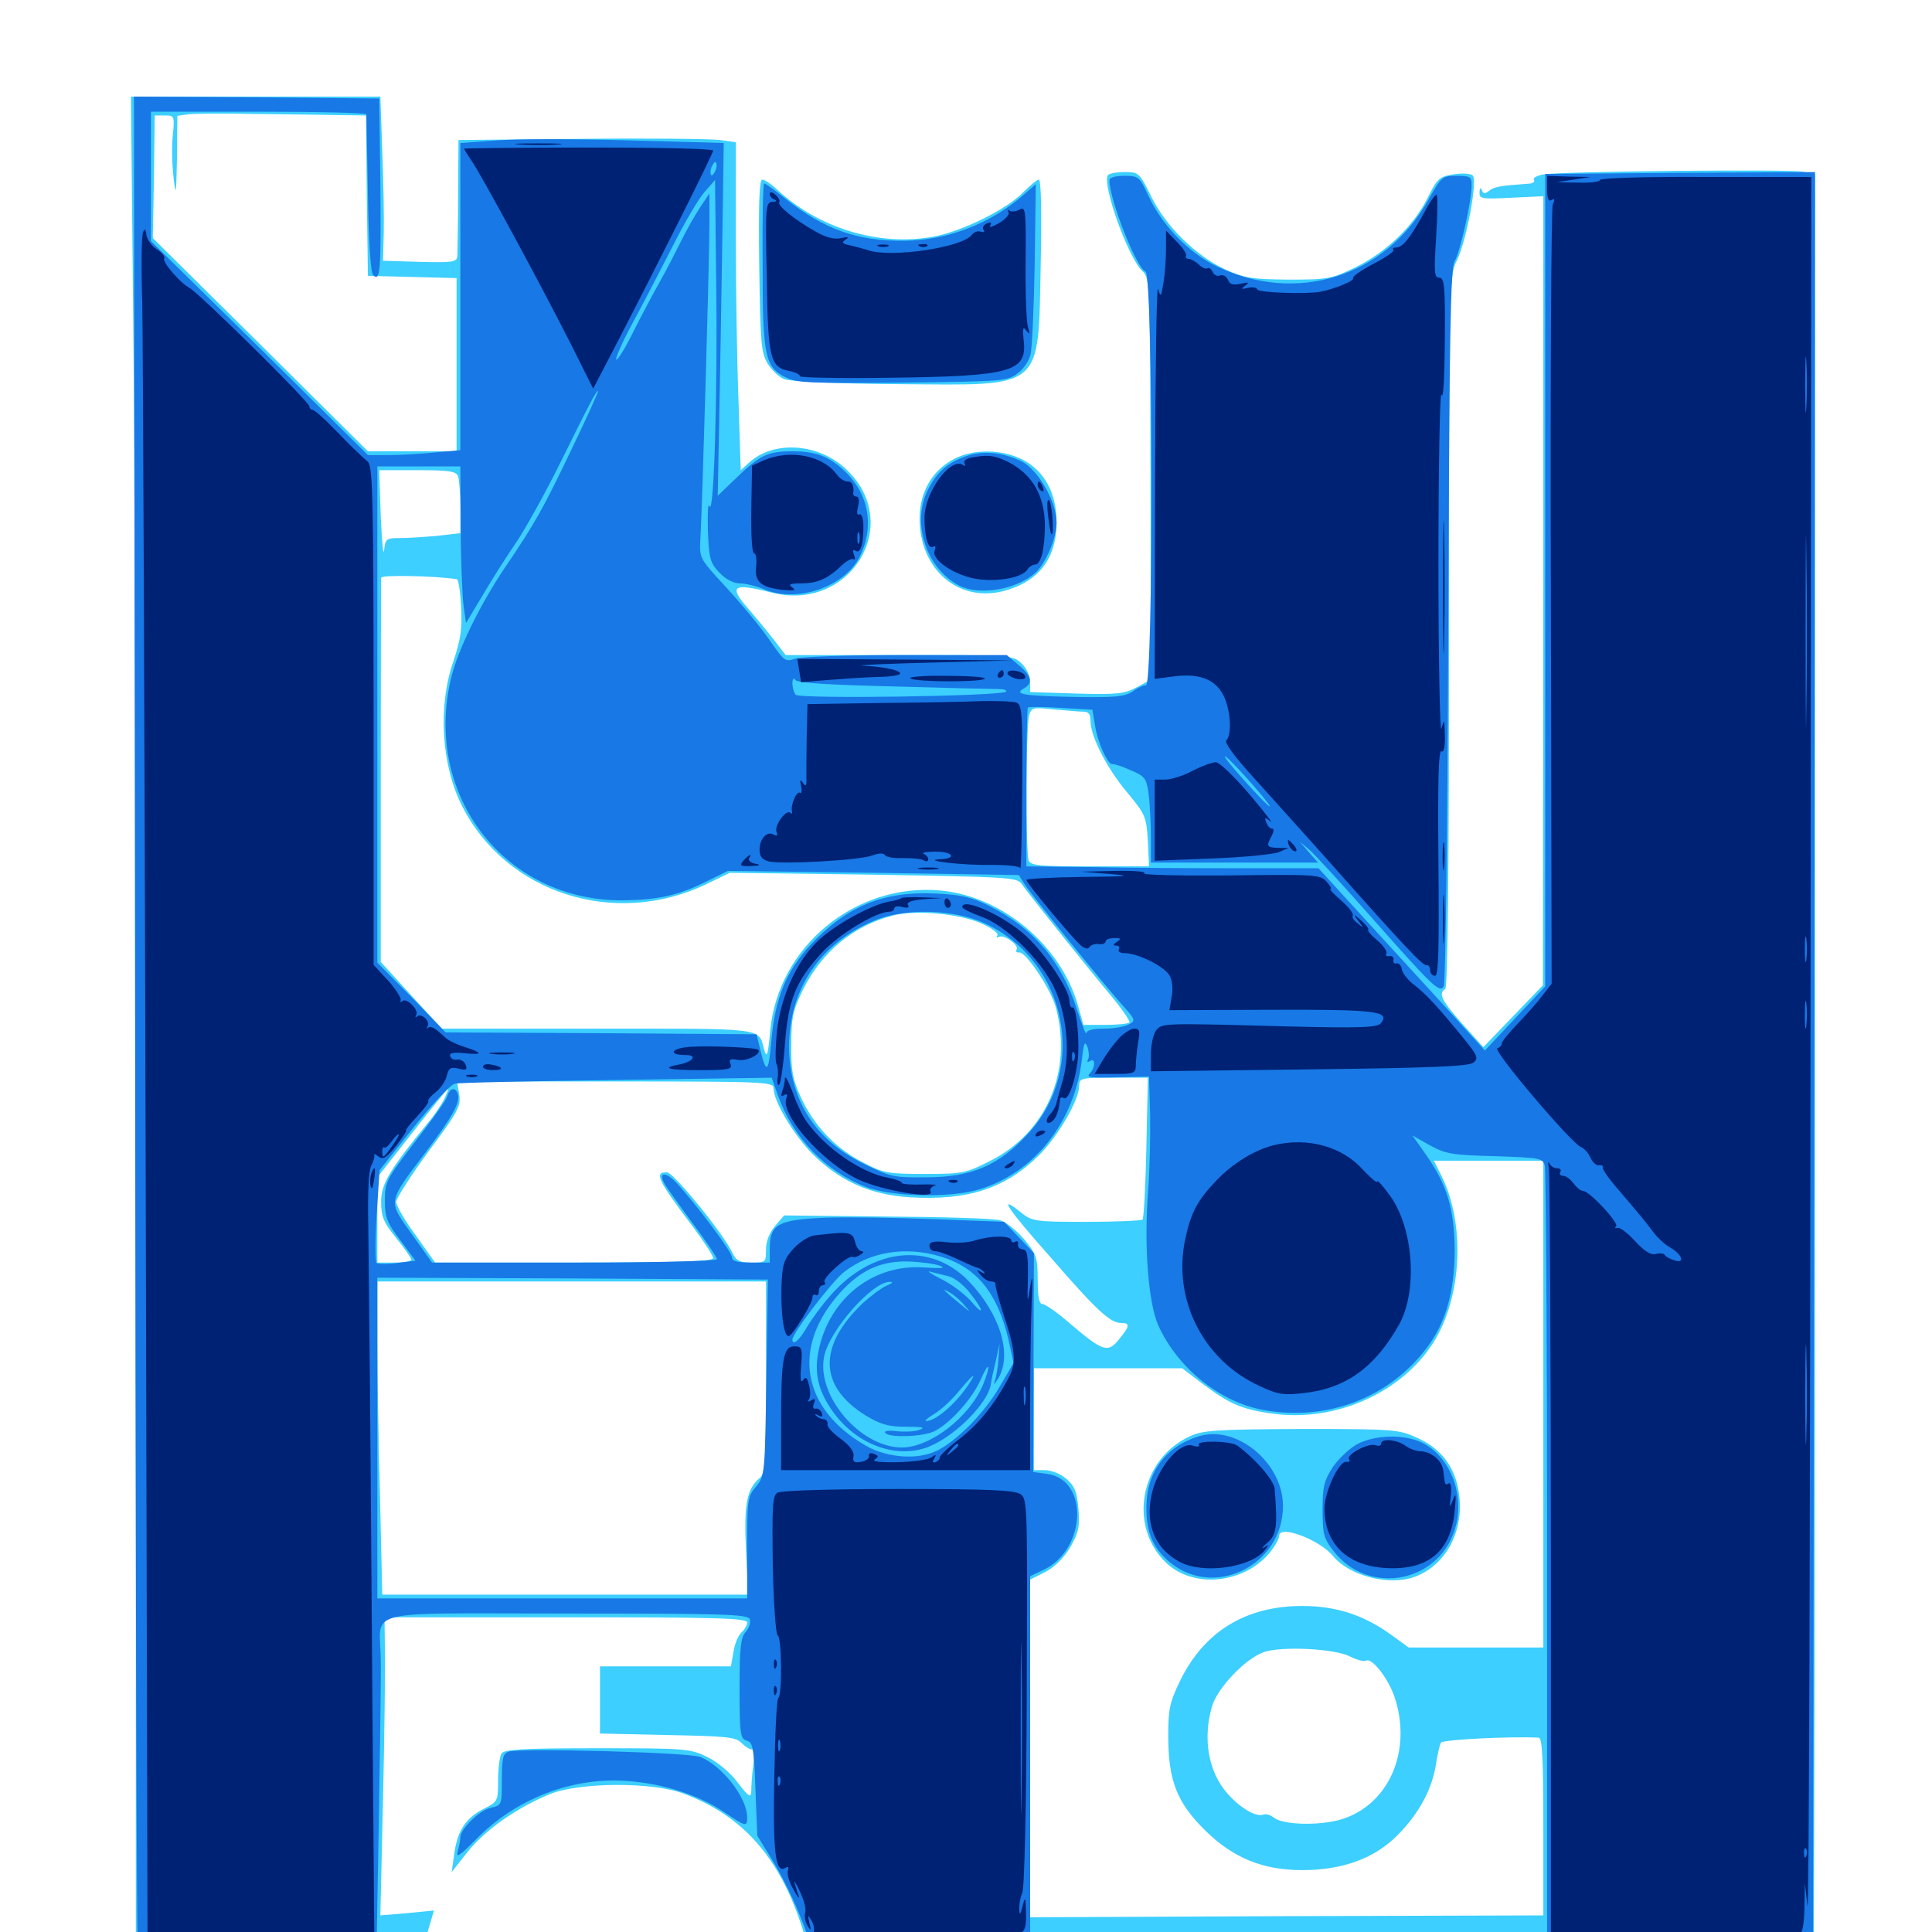 <svg xmlns="http://www.w3.org/2000/svg" viewBox="0 -1000 1000 1000">
	<path fill="#3ccfff" d="M68.945 -835.352C69.727 -772.461 70.312 -557.031 70.312 -356.836V7.031L144.922 6.641L219.531 6.055L222.07 -2.539L224.609 -11.133L210.742 -9.766L196.875 -8.594L198.242 -68.555C199.023 -101.758 199.414 -136.328 199.219 -145.898L199.023 -162.891H292.773C371.289 -162.891 386.719 -162.5 386.719 -160.156C386.719 -158.789 385.352 -156.445 383.789 -155.078C382.227 -153.711 380.273 -149.219 379.688 -145.117L378.32 -137.5H344.531H310.547V-120.117V-102.734L345.312 -101.953C375.391 -101.367 380.664 -100.977 383.594 -98.047C385.547 -96.094 387.891 -94.531 389.062 -94.531C390.234 -94.531 390.625 -91.211 389.844 -86.133C389.258 -81.641 388.867 -75.781 388.867 -73.242C388.672 -69.141 387.891 -69.531 381.836 -77.344C377.93 -82.617 371.289 -88.086 366.016 -90.625C357.227 -94.922 354.688 -95.117 309.18 -95.117C270.508 -95.117 260.938 -94.531 259.57 -92.383C258.594 -90.82 257.812 -84.57 257.812 -78.516C257.812 -67.773 257.617 -67.383 250.586 -63.867C241.211 -59.18 236.914 -52.734 235.156 -40.82L233.789 -31.055L241.992 -41.406C251.172 -52.93 267.969 -64.648 284.961 -71.484C300.391 -77.539 337.5 -77.734 353.711 -71.68C384.18 -60.352 403.125 -39.062 414.844 -3.32L418.164 7.031L487.891 7.617C569.727 8.398 937.695 7.422 938.672 6.445C939.062 6.055 939.453 -200.195 939.453 -452.148V-909.961L933.203 -911.133C925.977 -912.5 809.18 -911.328 799.219 -909.766C795.703 -909.18 793.359 -908.008 793.945 -906.836C794.727 -905.859 793.164 -904.883 790.625 -904.883C776.953 -903.906 773.047 -903.32 770.703 -901.172C768.555 -899.609 767.773 -899.609 766.992 -901.562C766.406 -903.125 765.82 -902.734 765.82 -900.391C765.625 -897.07 766.992 -896.875 782.227 -897.656L798.828 -898.438V-694.336L798.633 -490.039L783.203 -474.023L767.773 -458.008L756.836 -470.117C746.094 -482.227 744.336 -485.742 748.047 -488.086C749.414 -488.867 750 -552.734 750 -673.047C750 -854.688 750 -857.031 754.102 -865.234C759.18 -875.781 764.844 -906.641 762.305 -909.18C761.328 -910.156 756.836 -910.547 752.344 -909.766C744.922 -908.594 743.945 -907.617 738.867 -897.461C731.641 -883.008 717.773 -869.727 701.758 -861.719C689.258 -855.664 687.5 -855.273 666.992 -855.273C647.852 -855.469 644.141 -856.055 634.18 -860.547C618.75 -867.773 603.516 -882.812 595.898 -898.242C589.844 -910.547 589.453 -910.938 582.031 -910.938C577.93 -910.938 574.023 -910.156 573.438 -909.375C570.312 -904.297 584.18 -866.016 591.406 -859.57C595.117 -856.055 595.312 -853.516 595.508 -752.148L595.703 -648.242L588.477 -644.336C582.031 -640.82 578.125 -640.43 557.227 -641.016L533.203 -641.797V-647.07C533.203 -650.195 531.25 -654.297 528.711 -656.641C524.219 -660.938 523.047 -660.938 465.43 -660.938H406.641L400.195 -669.336C396.68 -673.828 390.82 -680.859 387.305 -684.961C376.953 -696.68 379.297 -698.438 399.023 -693.359C439.844 -682.617 468.164 -728.516 438.086 -757.031C423.828 -770.703 400.195 -772.266 387.5 -760.352L383.398 -756.641L382.227 -793.164C381.445 -813.477 380.859 -851.562 380.859 -878.125V-926.367L372.656 -927.539C367.969 -928.125 335.742 -928.516 300.781 -928.125L237.305 -927.539L237.109 -899.219C237.109 -883.594 236.719 -869.336 236.719 -867.383C236.328 -864.258 234.375 -864.062 217.383 -864.453L198.242 -865.039L198.633 -879.688C198.828 -887.695 198.438 -906.836 197.852 -922.266L196.875 -950H132.227H67.773ZM175.195 -940.43L189.453 -940.234L189.844 -898.828L190.43 -857.227L213.477 -856.641L236.328 -856.055V-811.328V-766.406H213.477H190.43L134.766 -821.68L79.102 -876.758L79.688 -908.594L80.078 -940.234H85.352C90.234 -940.234 90.43 -940.039 89.453 -930.078C88.867 -924.414 89.062 -914.453 89.844 -908.008C91.016 -897.852 91.211 -899.219 91.602 -918.164L91.797 -940.039L97.266 -940.82C100.195 -941.211 115.82 -941.406 131.836 -941.016C148.047 -940.82 167.578 -940.625 175.195 -940.43ZM237.109 -753.516C237.695 -751.758 238.281 -744.531 238.281 -737.305V-724.023L226.367 -722.656C219.727 -722.07 210.938 -721.484 206.836 -721.484C200 -721.484 199.414 -721.094 198.828 -715.234C198.438 -711.719 197.656 -719.531 197.07 -732.812L196.289 -756.641H216.016C232.422 -756.641 236.133 -756.055 237.109 -753.516ZM236.523 -700.195C237.305 -700 238.281 -693.555 238.672 -685.938C239.258 -674.414 238.477 -669.141 234.766 -658.008C226.562 -634.766 228.32 -604.102 239.258 -582.617C262.109 -537.695 317.969 -519.727 365.234 -542.188L377.734 -548.242L451.953 -547.266C521.289 -546.094 526.367 -545.898 528.711 -542.578C532.227 -537.5 563.281 -498.633 575.586 -483.984C581.055 -477.344 585.156 -471.289 584.57 -470.703C583.789 -470.117 578.32 -469.531 572.07 -469.531H560.742L557.812 -480.078C548.828 -510.938 518.555 -536.133 486.914 -539.062C442.773 -543.164 402.539 -509.961 398.633 -466.211C397.461 -453.516 396.875 -451.953 395.508 -456.836C392.578 -468.164 396.484 -467.578 309.375 -467.578H228.711L212.891 -484.766L197.07 -502.148V-600.586C197.07 -654.688 197.266 -700 197.266 -700.977C197.266 -702.539 225.391 -701.953 236.523 -700.195ZM560.742 -631.641C563.477 -631.641 564.453 -630.273 564.453 -626.758C564.453 -618.75 573.047 -602.148 583.594 -589.648C592.969 -578.32 593.359 -577.148 594.141 -564.648L594.727 -551.562H564.258C538.086 -551.562 533.398 -551.953 532.422 -554.688C530.859 -558.789 531.055 -623.438 532.617 -629.492C533.789 -633.789 534.375 -633.984 545.508 -632.812C551.953 -632.227 558.789 -631.641 560.742 -631.641ZM507.422 -522.266C513.281 -519.727 516.992 -516.992 516.211 -515.82C515.625 -514.844 515.82 -514.453 516.992 -515.039C519.531 -516.602 527.734 -510.742 526.172 -508.398C525.586 -507.422 526.172 -506.836 527.344 -507.031C530.859 -507.812 544.336 -487.5 546.68 -477.93C555.078 -445.117 541.602 -413.867 512.695 -399.219C500 -392.773 498.438 -392.383 478.711 -392.383C459.18 -392.383 457.227 -392.773 446.094 -398.633C432.031 -406.055 421.289 -417.383 414.453 -432.227C410.352 -441.211 409.375 -445.898 409.57 -459.18C409.57 -473.242 410.352 -476.953 415.625 -487.695C425.391 -507.422 441.797 -520.898 462.305 -526.172C473.828 -529.102 496.094 -527.148 507.422 -522.266ZM593.359 -406.055C592.969 -386.328 591.992 -369.531 591.406 -368.75C590.625 -368.164 577.539 -367.578 562.305 -367.578C535.156 -367.578 534.18 -367.773 527.93 -372.852C516.406 -382.031 521.094 -374.805 543.945 -349.023C567.969 -321.289 574.805 -315.234 580.273 -315.234C585.156 -315.234 584.766 -313.477 579.102 -306.641C573.438 -299.609 570.898 -300.391 553.711 -315.039C547.461 -320.508 541.016 -325 539.648 -325C537.891 -325 537.109 -328.516 537.109 -337.5C537.109 -349.023 536.523 -350.781 530.078 -358.594C526.172 -363.086 520.703 -367.578 517.773 -368.359C515.039 -369.336 488.672 -370.117 459.375 -370.312L405.859 -370.898L401.172 -365.43C398.242 -361.914 396.484 -357.617 396.484 -353.125C396.484 -346.68 396.289 -346.484 389.062 -346.484C383.008 -346.484 381.055 -347.461 379.297 -351.172C375.195 -360.547 348.633 -393.164 345.312 -393.164C338.281 -393.555 340.43 -389.062 358.789 -364.844C364.453 -357.227 369.141 -350 369.141 -348.828C369.141 -347.07 351.172 -346.484 297.266 -346.484H225.195L215.234 -360.547C209.57 -368.164 205.078 -375.977 205.078 -377.93C205.078 -379.688 212.695 -391.602 221.875 -404.102C237.109 -424.609 238.672 -427.344 237.695 -433.594L236.523 -440.234H318.555C396.094 -440.234 400.391 -440.039 400.391 -436.719C400.391 -430.078 410.352 -413.281 420.312 -402.93C434.57 -388.672 450.586 -381.445 471.289 -380.273C500.781 -378.516 520.312 -384.766 537.695 -401.953C547.852 -412.109 558.594 -430.664 558.594 -438.086C558.594 -441.992 559.766 -442.188 576.367 -442.188H594.141ZM229.688 -430.664C227.93 -427.539 224.609 -422.461 222.07 -419.531C201.758 -394.727 197.266 -387.305 197.266 -378.125C197.266 -370.312 198.438 -367.383 205.078 -359.18C209.375 -353.906 212.891 -348.828 212.891 -348.047C212.891 -347.07 208.984 -346.484 204.102 -346.484H195.312V-368.555V-390.625L213.281 -413.477C223.047 -425.977 231.445 -436.328 231.836 -436.328C232.227 -436.328 231.25 -433.789 229.688 -430.664ZM798.828 -273.242V-147.266H764.062H729.102L720.508 -153.516C706.055 -164.062 691.602 -168.75 674.023 -168.75C644.922 -168.75 623.438 -155.664 610.938 -130.273C605.469 -118.945 604.688 -115.625 604.688 -101.562C604.688 -78.32 609.18 -66.992 623.828 -52.539C638.281 -38.281 653.711 -32.031 674.023 -32.031C694.922 -32.031 711.523 -38.086 723.438 -50.195C734.57 -61.328 741.602 -74.609 743.359 -87.5C744.141 -92.188 745.117 -96.875 745.898 -98.047C746.875 -99.609 782.812 -101.367 796.484 -100.586C798.242 -100.391 798.828 -89.844 798.828 -54.492V-8.594L666.016 -8.203L533.203 -7.617V-94.922V-182.422L541.016 -186.328C545.898 -188.867 550.586 -193.555 553.906 -199.023C558.203 -206.641 558.984 -209.57 558.203 -218.945C557.422 -227.93 556.25 -230.859 551.953 -234.57C549.023 -237.109 544.141 -239.062 540.82 -239.062H535.156V-265.43V-291.797H573.633H611.914L621.875 -284.18C636.133 -273.438 642.578 -270.508 658.398 -268.359C690.82 -263.672 725.195 -278.906 741.797 -304.883C756.836 -328.516 758.594 -366.797 745.898 -391.797L742.188 -399.219H770.508H798.828ZM396.484 -287.109C396.484 -243.359 396.094 -237.305 393.164 -234.961C386.523 -229.297 384.961 -221.289 386.133 -197.461L387.305 -174.609H292.578H197.852L196.68 -225.977C195.898 -254.102 195.312 -290.625 195.312 -307.031V-336.719H295.898H396.484ZM698.828 -142.578C702.344 -140.82 706.055 -139.844 707.031 -140.43C709.961 -142.188 718.164 -131.836 721.68 -122.07C731.25 -93.945 718.945 -65.625 693.945 -58.203C682.422 -54.883 663.867 -55.469 659.375 -59.18C657.617 -60.547 655.273 -61.328 653.906 -60.742C650 -59.375 641.797 -64.258 635.156 -71.875C625.391 -83.008 622.461 -100.195 627.344 -116.797C630.273 -126.562 644.727 -141.602 654.297 -144.922C663.672 -148.047 691.016 -146.68 698.828 -142.578ZM616.016 -256.641C590.039 -244.922 583.594 -209.766 603.906 -190.82C617.969 -177.734 643.555 -180.273 657.031 -196.094C659.766 -199.414 662.109 -203.516 662.109 -205.078C662.109 -210.938 683.008 -203.125 690.039 -194.531C698.633 -184.18 719.336 -178.906 732.617 -183.984C747.852 -189.844 757.031 -206.055 755.469 -224.219C754.297 -239.062 746.875 -249.805 733.789 -255.664C724.023 -260.156 721.875 -260.352 673.633 -260.352C629.883 -260.156 622.852 -259.766 616.016 -256.641ZM392.969 -862.695C393.555 -822.656 393.945 -817.578 397.266 -811.914C399.414 -808.398 403.32 -804.688 406.055 -803.711C408.984 -802.539 433.594 -801.367 464.844 -801.172C541.016 -800.586 537.305 -797.461 538.672 -863.672C539.258 -890.039 538.867 -907.031 537.695 -907.031C536.719 -907.031 533.008 -903.906 529.297 -900.195C520.898 -891.602 498.047 -880.273 483.203 -877.539C455.078 -872.266 423.633 -881.836 401.953 -902.148C399.023 -904.883 395.703 -907.031 394.531 -907.031C392.969 -907.031 392.578 -894.336 392.969 -862.695ZM493.555 -762.305C482.422 -756.445 475.977 -745.117 475.977 -731.641C475.977 -705.469 495.703 -688.281 518.945 -693.945C537.5 -698.633 546.875 -710.742 546.875 -729.688C546.875 -744.727 540.625 -756.25 529.297 -762.109C518.359 -767.578 503.711 -767.773 493.555 -762.305Z"/>
	<path fill="#1878e5" d="M69.922 -474.023C70.117 -212.109 70.703 3.32 71.289 4.492C71.875 6.445 86.133 7.031 133.594 7.031H194.922L196.094 -58.984C196.68 -95.117 197.266 -132.031 197.07 -140.82C196.875 -167.773 184.961 -164.844 293.164 -164.844C375.586 -164.844 386.914 -164.453 388.086 -161.914C388.672 -160.156 387.695 -157.227 385.938 -155.273C383.398 -152.539 382.812 -147.07 382.812 -125.977C382.812 -102.344 383.203 -100 386.523 -99.023C389.648 -98.242 390.234 -95.508 391.016 -74.023L391.992 -49.805L400.391 -36.133C407.422 -24.219 413.672 -10.742 418.555 3.516C419.727 6.836 424.219 7.031 476.562 7.031H533.203V-88.672V-184.18L540.234 -187.5C562.305 -198.047 563.672 -234.18 541.992 -237.109L534.766 -238.086L534.961 -294.727L535.156 -351.367L527.539 -359.375L519.727 -367.578L483.984 -368.945C464.258 -369.727 438.867 -370.117 427.539 -369.727C402.93 -368.75 398.438 -366.406 398.438 -353.906V-346.484H388.672C381.445 -346.484 378.906 -347.266 378.906 -349.219C378.906 -351.953 360.352 -376.758 350 -387.891C344.727 -393.555 340.625 -393.359 343.75 -387.695C344.727 -385.742 351.367 -376.562 358.398 -366.992C365.43 -357.617 371.094 -349.219 371.094 -348.242C371.094 -347.266 338.086 -346.484 297.461 -346.484H223.633L213.086 -361.328C200.586 -378.711 200.391 -377.344 220.703 -404.102C234.375 -422.266 238.477 -429.492 236.914 -433.984C235.547 -437.5 232.812 -436.914 231.445 -432.422C230.859 -430.469 223.242 -419.727 214.648 -408.789C200 -389.648 199.219 -388.281 199.219 -378.711C199.219 -370.117 200.195 -367.188 207.227 -358.008L215.039 -347.461L205.664 -346.289C200.586 -345.508 195.703 -345.703 194.922 -346.289C194.141 -347.07 194.141 -358.008 194.922 -370.898L196.484 -394.336L213.867 -416.211C223.633 -428.32 233.203 -438.672 235.352 -439.062C237.5 -439.648 275.391 -440.43 319.336 -441.016L399.414 -442.188L402.734 -432.812C410.547 -410.938 427.539 -393.555 448.438 -385.547C462.109 -380.469 491.797 -379.883 506.836 -384.375C535.352 -392.969 556.055 -419.141 559.961 -451.367C560.938 -460.352 561.523 -461.523 562.891 -458.008C563.672 -455.469 563.867 -452.539 563.086 -451.562C562.5 -450.195 562.891 -450 564.062 -450.781C567.188 -452.734 566.992 -447.461 564.062 -444.336C561.914 -442.383 564.844 -441.992 578.125 -442.383L594.727 -442.773L595.312 -423.242C595.508 -412.695 595.117 -395.117 594.336 -384.375C591.992 -356.25 594.336 -325.977 599.414 -314.258C609.18 -292.383 630.859 -274.609 653.32 -270.312C686.328 -264.062 718.75 -276.172 738.477 -302.344C748.438 -315.43 752.93 -331.641 752.93 -353.32C752.734 -374.219 749.023 -386.523 738.477 -401.758L731.055 -412.305L740.039 -407.227C748.242 -402.734 751.367 -402.148 773.828 -401.562C797.07 -400.781 798.438 -400.586 799.609 -396.68C800.195 -394.336 800.781 -302.539 800.781 -192.578V7.031L869.531 6.641L938.477 6.055L939.062 -452.539L939.453 -910.938L869.727 -910.547L799.805 -909.961V-699.805V-489.453L784.18 -472.852L768.555 -456.25L758.789 -466.992C753.516 -473.047 733.984 -494.141 715.625 -514.258L682.422 -550.586H640.43C617.578 -550.586 583.398 -550.781 565.039 -551.172L531.25 -551.562V-592.188C531.25 -614.648 531.641 -633.398 532.031 -633.789C532.422 -634.18 540.234 -634.18 549.023 -633.594L565.43 -632.617L566.797 -624.414C568.164 -615.625 573.438 -604.102 575.781 -604.492C576.562 -604.688 580.859 -603.32 585.156 -601.367C592.578 -598.242 593.359 -597.266 594.531 -589.258C595.117 -584.375 595.703 -574.219 595.703 -566.992V-553.516H639.062H682.227L677.539 -558.789L672.852 -564.258L677.539 -560.352C680.078 -558.203 694.336 -542.773 708.984 -526.172C741.992 -488.867 745.117 -485.938 747.266 -489.453C748.242 -490.82 749.219 -575 749.609 -676.367C750.195 -827.344 750.781 -861.523 752.93 -864.844C755.664 -869.141 761.719 -895.898 761.719 -904.102C761.719 -908.594 760.938 -908.984 753.906 -908.984C746.484 -908.984 746.094 -908.594 739.258 -896.484C716.992 -856.641 670.898 -842.188 629.492 -862.305C615.234 -869.141 601.172 -883.789 594.336 -898.828C589.844 -908.594 589.258 -908.984 581.836 -908.984C576.953 -908.984 574.219 -908.008 574.219 -906.641C574.414 -896.289 588.281 -861.133 592.969 -859.375C596.875 -857.812 597.07 -645.312 593.164 -645.312C591.797 -645.312 588.672 -643.945 586.133 -641.992C582.227 -639.453 577.148 -638.867 555.859 -639.258C529.688 -639.844 524.414 -640.625 530.078 -643.75C534.766 -646.484 533.984 -650.195 527.148 -655.859L521.094 -660.938H468.75C439.648 -660.938 414.062 -660.156 411.328 -658.984C406.836 -657.422 405.859 -658.008 400.586 -665.43C393.945 -675.391 383.984 -687.305 371.094 -701.172C362.5 -710.742 361.914 -711.914 362.5 -720.703C363.477 -736.523 367.188 -865.82 367.188 -883.398V-899.805L362.305 -892.578C359.766 -888.672 355.273 -880.859 352.539 -875.195C349.805 -869.727 344.922 -860.156 341.602 -854.297C338.281 -848.438 332.031 -836.719 327.734 -828.125C323.633 -819.727 319.531 -813.281 318.945 -813.867C318.359 -814.453 322.266 -823.242 327.734 -833.398C333.203 -843.359 342.383 -861.328 348.438 -873.047C354.297 -884.766 361.523 -897.07 364.648 -900.586L370.117 -906.836L370.703 -853.711C371.484 -796.875 369.531 -731.641 367.188 -738.086C366.406 -740.039 366.211 -734.375 366.406 -725.391C366.992 -710.742 367.578 -708.594 372.461 -703.516C375.586 -700.195 379.688 -698.047 383.008 -698.047C385.742 -698.047 391.602 -696.68 395.703 -694.922C412.695 -687.891 436.914 -696.094 444.922 -711.719C452.734 -727.344 449.805 -744.141 437.305 -756.055C429.102 -763.867 422.266 -766.406 410.156 -766.406C397.461 -766.406 393.359 -764.453 381.641 -753.125L371.484 -743.359L372.266 -782.812C372.656 -804.297 373.438 -845.508 373.828 -874.023L374.609 -925.977L325.391 -927.344C298.242 -928.125 267.578 -928.125 257.227 -927.344L238.281 -925.977V-846.484V-766.992L225.195 -765.82C217.773 -765.039 207.031 -764.453 201.172 -764.453H190.43L134.375 -819.922L78.125 -875.195V-908.789V-942.188H133.789C164.453 -942.188 189.453 -941.602 189.648 -940.82C189.648 -939.844 190.039 -921.289 190.43 -899.414C190.82 -875 191.797 -858.984 193.164 -857.617C196.875 -853.906 197.266 -860.156 196.875 -905.078L196.289 -949.023L132.812 -949.609L69.336 -950ZM370.312 -911.719C369.531 -909.961 368.555 -908.789 368.164 -909.375C367.578 -909.961 367.578 -911.914 368.359 -913.672C369.141 -915.43 370.117 -916.602 370.508 -916.016C371.094 -915.43 371.094 -913.477 370.312 -911.719ZM296.094 -767.969C281.445 -737.305 277.148 -729.492 261.523 -706.445C248.633 -687.5 236.719 -663.086 233.398 -648.633C219.141 -588.281 261.328 -533.789 322.07 -533.984C340.43 -534.18 351.172 -536.523 365.625 -543.75L376.758 -549.219L452.148 -548.242L527.344 -547.07L530.664 -541.797C535.156 -535.156 571.094 -490.82 580.664 -480.078C587.891 -472.07 587.891 -471.68 584.18 -469.727C582.031 -468.555 576.367 -467.578 571.484 -467.578C565.625 -467.578 562.5 -466.797 562.305 -465.234C562.305 -463.867 560.156 -469.141 557.617 -476.953C549.609 -502.344 535.156 -519.531 511.719 -531.25C503.125 -535.547 497.656 -536.914 484.18 -537.5C457.227 -538.867 438.086 -530.859 419.336 -510.742C406.836 -497.07 401.172 -483.203 399.219 -461.133C397.852 -444.727 396.68 -443.75 393.555 -456.445L391.602 -464.648L311.133 -465.234L230.664 -465.625L213.086 -483.789L195.312 -501.758V-630.273V-758.594H216.797H238.281L238.477 -727.93C238.477 -710.938 239.258 -692.773 239.844 -687.305L241.211 -677.539L250 -692.188C254.688 -700.195 262.5 -712.5 267.383 -719.531C272.07 -726.562 281.836 -744.141 289.062 -758.594C305.859 -792.578 308.594 -797.656 309.57 -797.656C309.961 -797.656 303.906 -784.18 296.094 -767.969ZM461.914 -644.727C488.867 -643.945 513.281 -643.359 516.406 -643.359C519.531 -643.359 521.484 -642.773 520.703 -641.992C518.359 -639.648 413.281 -638.086 411.719 -640.43C410.938 -641.602 410.156 -644.141 410.156 -646.289C410.156 -648.633 410.742 -649.414 411.719 -648.047C412.695 -646.484 429.492 -645.508 461.914 -644.727ZM656.641 -583.789C658.789 -580.664 655.078 -583.984 648.242 -591.406C641.406 -598.828 634.961 -606.25 634.18 -608.008C632.031 -612.109 650.977 -591.602 656.641 -583.789ZM509.766 -522.07C552.148 -502.539 563.477 -447.07 532.031 -413.086C516.992 -396.68 502.734 -390.625 479.297 -390.625C462.695 -390.43 460.742 -390.82 446.68 -397.852C423.242 -409.375 410.352 -428.32 408.594 -453.125C406.641 -484.961 422.656 -510.938 452.344 -523.438C468.164 -530.078 493.555 -529.492 509.766 -522.07ZM683.203 -474.023C699.023 -474.219 685.938 -474.609 654.297 -474.609C622.656 -474.609 609.57 -474.219 625.586 -474.023C641.406 -473.633 667.188 -473.633 683.203 -474.023ZM685.547 -440.234C683.984 -441.211 680.859 -442.188 678.906 -442.188C673.828 -442.188 675.391 -441.016 682.617 -439.453C686.914 -438.477 687.695 -438.672 685.547 -440.234ZM486.914 -349.609C505.664 -343.945 516.406 -330.664 522.07 -306.25L524.609 -294.531L517.188 -281.836C509.375 -268.555 495.703 -254.688 485.547 -249.414C475.586 -244.141 459.18 -245.312 448.047 -251.758C414.648 -271.094 409.57 -302.93 434.961 -331.055C445.508 -342.578 455.664 -347.266 469.727 -347.07C476.172 -346.875 483.594 -345.898 486.328 -344.922C489.844 -343.555 487.891 -343.359 478.516 -343.945C452.539 -345.898 430.078 -328.711 424.023 -302.344C421.094 -290.039 423.242 -280.273 431.25 -269.141C443.164 -252.734 462.695 -245.117 479.102 -250.586C492.969 -255.273 511.523 -273.438 512.891 -283.789C513.086 -285.547 514.258 -290.82 515.43 -295.703L517.383 -304.492L516.797 -296.68C516.602 -292.383 515.625 -287.109 514.844 -284.961C514.062 -282.812 514.844 -283.594 516.797 -286.719C524.023 -299.219 517.578 -319.922 501.367 -336.914C481.641 -357.227 451.562 -354.297 429.883 -329.492C425.391 -324.414 419.922 -316.992 417.578 -312.891C413.867 -306.445 410.156 -303.125 410.156 -306.641C410.156 -309.961 431.055 -337.305 437.109 -341.797C450.586 -352.148 468.75 -355.078 486.914 -349.609ZM490.82 -339.453C493.75 -338.867 498.828 -334.961 501.953 -330.859C509.375 -321.68 509.766 -317.969 502.539 -326.562C499.414 -330.078 492.773 -335.156 487.305 -337.891C482.031 -340.625 479.297 -342.383 481.445 -341.797C483.594 -341.211 487.695 -340.234 490.82 -339.453ZM396.68 -286.914C395.898 -236.914 395.898 -236.133 391.406 -230.664C386.914 -225.391 386.719 -223.633 386.719 -198.828V-172.656H291.016H195.312V-255.664V-338.672L296.484 -338.281L397.461 -337.695ZM458.984 -334.57C456.25 -333.398 450.781 -329.297 446.484 -325.391C423.242 -303.125 423.828 -282.422 448.047 -267.383C455.859 -262.695 459.766 -261.523 468.945 -261.523C477.344 -261.523 479.297 -261.133 475.977 -259.961C473.633 -258.984 468.359 -258.789 464.258 -259.18C460.156 -259.766 457.422 -259.375 458.203 -258.398C459.766 -255.664 478.125 -256.25 483.984 -259.375C492.188 -263.672 503.32 -276.172 507.617 -285.938C512.109 -296.289 513.086 -293.75 508.789 -283.203C501.758 -266.406 481.445 -250.781 466.797 -250.781C445.312 -250.781 422.461 -277.539 426.562 -297.852C429.297 -311.523 451.758 -336.914 460.742 -336.523C462.5 -336.523 461.914 -335.742 458.984 -334.57ZM499.023 -324.609C502.734 -320.312 502.734 -320.312 497.07 -325C487.695 -332.812 487.109 -333.398 491.211 -331.25C493.359 -330.078 496.875 -327.148 499.023 -324.609ZM502.734 -285.547C496.289 -274.805 484.766 -264.453 479.297 -264.453C478.32 -264.453 480.273 -266.211 483.594 -268.164C486.914 -270.117 492.578 -275.391 496.289 -279.883C502.93 -287.891 505.469 -290.039 502.734 -285.547ZM472.266 -231.836C475.195 -232.227 472.266 -232.617 465.82 -232.617C459.375 -232.617 457.031 -232.227 460.547 -231.836C464.062 -231.445 469.336 -231.445 472.266 -231.836ZM394.727 -863.672C394.727 -816.016 395.898 -810.156 406.25 -804.883C412.305 -801.758 418.555 -801.562 467.188 -801.953C518.359 -802.539 521.484 -802.734 526.562 -806.641C529.688 -808.789 532.617 -813.281 533.398 -816.406C534.18 -819.531 535.156 -840.625 535.547 -863.281L536.133 -904.688L529.883 -899.219C512.695 -884.18 490.43 -875.586 467.969 -875.391C443.555 -875.195 426.758 -881.25 406.641 -897.07C401.172 -901.562 396.094 -905.078 395.508 -905.078C394.922 -905.078 394.531 -886.328 394.727 -863.672ZM499.414 -763.672C490.039 -760.156 484.961 -755.664 480.273 -746.484C471.68 -729.492 479.297 -705.859 496.484 -696.875C506.836 -691.602 525.977 -694.727 535.938 -703.516C541.211 -708.398 546.875 -721.289 546.875 -729.492C546.875 -740.234 537.5 -756.641 528.906 -761.133C518.945 -766.016 508.398 -766.992 499.414 -763.672ZM620.703 -256.641C603.32 -251.367 593.359 -237.891 593.359 -219.727C593.359 -206.836 596.68 -198.828 605.469 -191.406C628.516 -172.266 664.062 -189.844 664.062 -220.508C664.062 -242.773 640.234 -262.5 620.703 -256.641ZM702.539 -252.539C698.633 -250.391 692.969 -245.117 689.844 -240.625C685.352 -233.594 684.57 -230.469 684.57 -218.555C684.57 -206.25 685.156 -203.711 690.039 -197.461C708.594 -173.047 746.68 -181.055 753.711 -210.938C757.812 -227.734 750 -246.289 736.328 -253.125C727.148 -257.812 711.914 -257.422 702.539 -252.539ZM263.281 -93.359C260.352 -92.383 259.766 -90.039 259.766 -78.906C259.766 -65.625 259.766 -65.625 253.906 -64.258C248.242 -63.086 238.281 -53.32 238.281 -49.023C238.281 -47.656 237.695 -44.531 236.914 -41.797C235.938 -38.086 237.695 -39.258 246.289 -47.852C266.992 -69.141 296.68 -80.469 325.195 -78.125C343.555 -76.758 361.914 -70.703 374.414 -62.305C386.328 -54.297 386.719 -54.297 386.719 -59.375C386.719 -69.531 373.633 -86.328 362.305 -90.625C356.25 -92.969 269.727 -95.312 263.281 -93.359Z"/>
	<path fill="#002274" d="M269.141 -925.195C263.477 -925.586 267.578 -925.781 278.32 -925.781C289.062 -925.781 293.75 -925.586 288.672 -925.195C283.594 -924.805 274.805 -924.805 269.141 -925.195ZM240.234 -923.047C240.234 -922.656 241.992 -919.922 243.945 -916.992C248.828 -910.156 280.273 -851.953 295.312 -822.266L307.031 -798.828L319.727 -823.242C339.648 -861.719 369.141 -920.508 369.141 -922.07C369.141 -923.047 340.039 -923.633 304.688 -923.633C269.141 -923.633 240.234 -923.242 240.234 -923.047ZM800.781 -901.953C800.781 -897.266 801.562 -895.508 803.125 -896.484C804.688 -897.461 804.883 -896.875 803.711 -894.141C802.93 -892.188 802.344 -800.586 802.734 -690.625L803.125 -490.82L798.242 -484.57C795.703 -481.055 789.844 -474.609 785.352 -469.922C781.055 -465.43 777.344 -460.938 777.344 -459.961C777.344 -458.984 776.367 -457.812 775 -457.422C772.461 -456.445 813.477 -408.008 818.359 -406.25C819.922 -405.664 822.266 -403.125 823.242 -400.781C824.414 -398.242 826.367 -396.484 827.734 -396.875C829.102 -397.07 829.883 -396.484 829.688 -395.508C829.297 -394.531 833.984 -388.281 840.039 -381.445C845.898 -374.609 852.93 -366.211 855.273 -362.891C857.812 -359.375 861.914 -355.664 864.453 -354.297C870.703 -350.781 872.461 -345.703 866.602 -347.656C864.258 -348.438 862.109 -349.609 861.719 -350.391C861.328 -351.172 859.375 -351.562 857.227 -350.977C854.688 -350.195 851.367 -352.148 846.484 -357.422C842.578 -361.719 838.477 -364.844 837.305 -364.453C835.938 -364.062 835.547 -364.453 836.523 -365.234C838.086 -366.992 822.656 -383.594 819.336 -383.594C818.164 -383.594 816.016 -385.352 814.453 -387.5C812.891 -389.648 810.547 -391.406 808.984 -391.406C807.617 -391.406 807.031 -392.383 807.617 -393.359C808.203 -394.531 807.617 -395.312 805.859 -395.312C804.297 -395.312 802.539 -396.484 801.953 -397.852C801.172 -399.023 801.172 -398.047 801.758 -395.312C802.148 -392.578 802.734 -301.367 802.734 -192.773V5.078H810.547C814.844 5.078 818.359 4.102 818.359 3.125C818.359 1.953 819.336 1.172 820.508 1.172C821.484 1.172 821.875 2.148 821.094 3.32C820.117 4.883 820.898 4.883 823.828 3.32C829.102 0.586 930.078 0.391 925.781 3.125C923.438 4.688 923.828 5.078 927.344 5.078C929.883 5.078 931.25 4.297 930.664 3.125C930.078 2.148 930.469 1.172 931.445 1.172C932.812 1.172 933.789 -4.297 933.984 -12.109L934.18 -25.195L935.547 -13.477C936.328 -7.031 936.914 -205.664 937.109 -455.078L937.5 -908.398H882.812C850.977 -908.594 828.125 -907.812 828.125 -906.836C828.125 -905.859 823.047 -905.273 816.992 -905.469L805.664 -905.664L814.453 -907.031L823.242 -908.398L812.109 -908.594L800.781 -908.984ZM934.961 -789.453C934.57 -782.617 934.375 -787.695 934.375 -800.586C934.375 -813.477 934.57 -818.945 934.961 -812.891C935.352 -806.641 935.352 -796.094 934.961 -789.453ZM934.961 -633.008C934.766 -611.328 934.57 -629.688 934.57 -673.633C934.57 -717.773 934.766 -735.352 934.961 -713.086C935.352 -690.625 935.352 -654.688 934.961 -633.008ZM934.961 -503.32C934.57 -500.195 934.18 -502.734 934.18 -508.594C934.18 -514.453 934.57 -516.992 934.961 -514.062C935.352 -510.938 935.352 -506.25 934.961 -503.32ZM934.961 -469.141C934.57 -465.625 934.18 -467.969 934.18 -474.414C934.18 -480.859 934.57 -483.789 934.961 -480.859C935.352 -477.93 935.352 -472.656 934.961 -469.141ZM934.961 -257.227C934.766 -245.508 934.375 -255.078 934.375 -278.125C934.375 -301.172 934.766 -310.742 934.961 -299.219C935.352 -287.5 935.352 -268.75 934.961 -257.227ZM934.961 -39.453C934.375 -37.891 933.789 -38.477 933.789 -40.625C933.594 -42.773 934.18 -43.945 934.766 -43.164C935.352 -42.578 935.547 -40.82 934.961 -39.453ZM398.438 -899.609C398.438 -898.438 399.609 -897.07 400.977 -896.68C402.344 -896.094 401.758 -895.508 399.805 -895.508C396.289 -895.312 396.094 -893.164 396.875 -856.836C397.461 -814.453 398.633 -809.961 408.398 -808.008C411.523 -807.422 414.062 -806.25 414.062 -805.273C414.062 -804.492 435.352 -804.102 461.523 -804.492C523.438 -805.273 531.641 -807.617 529.883 -823.633C529.102 -830.078 529.492 -831.25 531.25 -828.906C533.008 -826.562 533.203 -826.953 532.031 -830.859C531.25 -833.594 530.664 -848.633 530.859 -864.648C531.055 -891.797 530.859 -893.359 527.539 -891.406C525.586 -890.43 523.242 -890.234 522.461 -891.016C521.484 -891.797 521.484 -891.406 522.07 -890.234C522.656 -889.062 520.508 -886.523 517.188 -884.57C513.867 -882.617 511.719 -882.031 512.5 -883.203C513.477 -884.766 512.891 -885.156 510.938 -884.375C509.18 -883.789 508.398 -882.227 508.984 -881.25C509.766 -880.078 509.18 -879.492 507.617 -880.078C506.055 -880.664 504.102 -879.883 502.93 -878.32C497.852 -871.875 461.133 -866.406 449.219 -870.508C447.656 -871.094 443.75 -872.07 440.625 -872.852C435.938 -873.828 435.352 -874.414 437.695 -875.977C439.648 -877.344 439.062 -877.539 435.352 -876.758C432.031 -875.977 427.734 -876.953 422.266 -880.078C411.133 -886.328 402.344 -893.555 403.32 -895.312C403.906 -896.094 402.93 -897.852 401.367 -899.219C399.609 -900.781 398.438 -900.781 398.438 -899.609ZM738.281 -891.992C730.078 -876.953 726.172 -871.875 722.461 -871.875C721.094 -871.875 720.508 -871.289 721.289 -870.703C721.875 -869.922 717.383 -866.797 710.938 -863.477C704.688 -860.156 699.805 -856.836 700.391 -856.055C701.172 -854.688 691.211 -850.586 683.594 -849.023C676.758 -847.656 651.367 -848.438 650.781 -850.195C650.391 -851.172 648.242 -851.562 645.898 -850.977C642.383 -850.195 642.188 -850.391 644.531 -852.148C646.875 -853.906 646.289 -854.102 642.188 -853.125C638.086 -852.344 636.523 -852.734 635.547 -855.273C634.766 -857.031 633.008 -858.008 631.445 -857.422C630.078 -856.836 628.32 -857.617 627.734 -859.18C626.953 -860.742 625.781 -861.719 625 -861.133C624.023 -860.547 622.07 -861.523 620.508 -863.086C618.75 -864.648 616.406 -866.016 615.234 -866.016C614.062 -866.016 613.477 -866.602 613.867 -867.578C614.453 -868.359 612.305 -871.68 609.18 -874.805L603.516 -880.664V-870.898C603.516 -865.625 602.93 -857.617 602.148 -853.32C600.977 -846.289 600.781 -845.898 599.414 -850.391C598.633 -853.125 598.047 -808.789 597.852 -751.953L597.656 -648.633L608.398 -650C621.875 -651.562 630.078 -647.852 633.984 -638.477C637.109 -630.859 637.5 -619.531 634.766 -616.797C633.594 -615.625 639.062 -608.203 650 -596.289C659.375 -585.938 675.781 -567.578 686.523 -555.664C727.93 -508.984 736.719 -499.805 738.477 -500.391C739.453 -500.586 740.234 -499.414 740.234 -497.852C740.234 -496.289 741.406 -494.922 742.773 -494.922C744.531 -494.922 744.922 -507.617 744.531 -553.711C744.141 -594.141 744.531 -612.109 746.094 -611.133C747.266 -610.352 748.047 -613.281 747.852 -619.336C747.656 -627.734 747.461 -628.125 746.094 -622.852C745.312 -619.727 744.531 -658.398 744.531 -708.789C744.531 -759.375 745.312 -798.438 746.094 -795.703C747.07 -792.773 747.656 -804.102 747.852 -823.633C748.047 -851.953 747.656 -856.25 744.922 -856.25C742.383 -856.25 742.188 -858.984 743.359 -877.734C744.141 -889.648 744.141 -899.219 743.555 -899.219C742.773 -899.219 740.43 -895.898 738.281 -891.992ZM74.023 -879.688C73.242 -877.93 73.047 -861.719 73.633 -843.555C74.023 -825.195 74.805 -626.758 75.391 -402.344L76.367 5.469L87.5 3.906C100.781 1.758 152.148 1.953 176.367 4.102L193.75 5.664L192.383 -166.016C191.797 -260.547 190.82 -350 190.625 -365.039C190.234 -382.227 190.82 -393.75 191.992 -396.289C193.164 -398.438 193.945 -400.977 193.75 -401.953C193.359 -402.93 194.336 -402.734 195.898 -401.367C198.242 -399.609 200 -400.586 205.078 -407.031C208.398 -411.328 210.742 -414.844 210.156 -414.844C209.57 -414.844 212.109 -418.164 215.82 -422.07C219.531 -425.977 222.266 -429.688 221.68 -430.078C221.289 -430.664 222.852 -432.617 225.391 -434.57C227.93 -436.523 230.664 -440.43 231.25 -443.164C232.227 -447.266 233.398 -447.852 237.305 -446.875C241.406 -445.898 241.992 -446.289 241.016 -448.828C240.43 -450.586 238.477 -451.758 236.719 -451.562C235.156 -451.172 233.398 -451.953 233.008 -453.32C232.422 -454.883 234.57 -455.469 240.039 -454.883C250 -453.906 250.195 -454.883 240.82 -458.008C236.719 -459.18 232.422 -461.328 231.055 -462.5C224.609 -468.359 223.047 -469.141 221.484 -467.969C220.703 -467.188 220.703 -467.578 221.289 -468.75C222.852 -471.484 217.969 -475.977 215.82 -473.828C214.844 -473.047 214.844 -473.438 215.43 -474.609C216.992 -477.344 210.352 -483.789 208.203 -481.836C207.422 -480.859 207.031 -481.25 207.422 -482.422C207.617 -483.594 204.688 -488.281 200.781 -492.578L193.359 -500.586V-629.492C193.359 -740.234 192.969 -758.594 190.43 -760.938C188.867 -762.305 186.523 -764.453 185.156 -765.82C183.789 -766.992 178.32 -772.461 173.047 -777.93C167.773 -783.398 162.695 -787.891 161.719 -787.891C160.938 -787.891 160.156 -788.672 160.156 -789.648C160.156 -791.992 102.734 -848.633 98.047 -850.977C93.164 -853.711 83.984 -864.258 84.961 -866.211C85.547 -866.992 83.984 -869.141 81.25 -870.898C78.516 -872.656 76.172 -875.977 75.781 -878.32C75.391 -881.641 74.805 -881.836 74.023 -879.688ZM203.125 -407.031C198.438 -400.391 197.852 -400 197.852 -404.102C197.852 -405.664 198.438 -406.641 198.828 -406.055C199.414 -405.469 200.977 -406.836 202.539 -408.984C204.102 -411.133 205.664 -412.891 206.25 -412.891C206.836 -412.891 205.469 -410.352 203.125 -407.031ZM454.688 -872.461C453.32 -873.047 454.297 -873.438 457.031 -873.438C459.766 -873.438 460.742 -873.047 459.57 -872.461C458.203 -872.07 455.859 -872.07 454.688 -872.461ZM476.172 -872.461C474.609 -873.047 475.195 -873.633 477.344 -873.633C479.492 -873.828 480.664 -873.242 479.883 -872.656C479.297 -872.07 477.539 -871.875 476.172 -872.461ZM395.312 -761.719L389.258 -758.984L388.867 -736.328C388.672 -723.438 389.258 -713.672 390.234 -713.672C391.211 -713.672 391.797 -710.742 391.406 -707.031C390.43 -699.023 393.555 -696.094 404.688 -694.727C410.938 -694.141 412.305 -694.336 410.156 -695.898C407.812 -697.461 408.789 -698.047 414.648 -698.047C422.852 -698.047 428.125 -700.195 435.352 -707.031C437.891 -709.57 440.82 -711.133 441.797 -710.547C442.578 -709.961 442.773 -711.133 441.992 -712.891C441.211 -715.234 441.406 -715.82 442.969 -714.844C445.508 -713.281 447.07 -719.141 446.875 -728.711C446.68 -732.227 445.703 -734.375 444.727 -733.789C443.555 -733.008 443.359 -734.57 444.141 -737.891C444.922 -740.82 444.531 -742.969 443.359 -742.969C442.383 -742.969 441.602 -743.555 441.602 -744.531C442.188 -748.438 441.211 -750.781 438.672 -750.781C437.109 -750.781 434.57 -752.344 433.203 -754.297C425.977 -764.258 408.984 -767.578 395.312 -761.719ZM444.727 -719.141C444.141 -717.773 443.75 -718.75 443.75 -721.484C443.75 -724.219 444.141 -725.195 444.727 -724.023C445.117 -722.656 445.117 -720.312 444.727 -719.141ZM405.664 -696.875C406.445 -697.461 405.273 -698.047 403.125 -697.852C400.977 -697.852 400.391 -697.266 401.953 -696.68C403.32 -696.094 405.078 -696.289 405.664 -696.875ZM502.344 -763.086C499.805 -762.5 498.633 -761.328 499.219 -760.156C500 -758.789 499.609 -758.594 498.438 -759.375C491.797 -763.477 478.516 -744.922 478.516 -732.031C478.516 -721.875 480.469 -715.43 483.008 -716.992C484.18 -717.773 484.57 -716.992 483.789 -715.039C481.836 -710.156 494.727 -701.758 506.445 -700.195C517.383 -698.828 529.297 -701.172 531.836 -705.273C532.617 -706.641 534.57 -707.812 535.938 -707.812C537.5 -707.812 539.062 -710.938 539.844 -715.234C543.555 -738.672 537.109 -753.906 520.117 -761.719C513.867 -764.453 510.742 -764.648 502.344 -763.086ZM537.109 -749.023C537.109 -747.852 537.891 -746.484 539.062 -745.898C540.234 -745.312 540.43 -746.094 539.844 -747.656C538.477 -751.172 537.109 -751.758 537.109 -749.023ZM746.875 -696.094C746.875 -665.43 747.266 -652.93 747.461 -668.359C747.852 -683.594 747.852 -708.594 747.461 -724.023C747.266 -739.258 746.875 -726.758 746.875 -696.094ZM542.383 -733.984C542.969 -728.711 543.75 -724.023 544.141 -723.633C545.703 -721.875 544.727 -738.281 543.164 -740.82C542.188 -742.383 541.797 -739.844 542.383 -733.984ZM413.672 -652.93L414.648 -646.875L428.516 -648.047C436.133 -648.633 447.461 -649.414 453.711 -649.609C459.961 -649.609 465.43 -650.391 465.82 -651.172C466.797 -652.93 457.812 -654.883 446.484 -655.469C442.188 -655.664 457.812 -656.445 481.445 -657.031L524.414 -658.203L468.555 -658.594L412.695 -658.984ZM516.602 -651.172C516.016 -650.195 516.406 -649.219 517.383 -649.219C518.555 -649.219 519.531 -650.195 519.531 -651.172C519.531 -652.344 519.141 -653.125 518.75 -653.125C518.164 -653.125 517.188 -652.344 516.602 -651.172ZM521.484 -651.562C521.484 -650.586 523.633 -649.219 526.367 -648.633C529.492 -648.047 531.055 -648.633 530.664 -650C529.883 -652.734 521.484 -654.102 521.484 -651.562ZM471.289 -648.828C474.219 -646.875 509.766 -646.875 509.766 -648.828C509.766 -649.609 500.586 -650.195 489.258 -650.195C477.93 -650.391 469.922 -649.609 471.289 -648.828ZM455.664 -636.133L417.969 -635.547L417.578 -619.336C417.383 -610.547 417.383 -600.781 417.383 -597.656C417.578 -593.359 417.188 -592.578 415.625 -594.727C414.258 -596.875 413.867 -596.484 414.648 -592.969C415.234 -590.625 414.844 -589.062 414.062 -589.648C412.305 -590.82 408.984 -583.008 409.961 -579.883C410.156 -578.906 409.766 -578.516 409.18 -579.297C407.031 -581.445 400.586 -572.656 401.953 -569.336C402.734 -567.578 402.148 -566.992 400.586 -567.969C397.266 -570.117 393.164 -566.016 393.164 -560.352C393.164 -556.641 394.336 -555.078 398.047 -554.102C404.883 -552.539 445.117 -554.688 451.562 -557.227C454.883 -558.398 457.227 -558.594 458.008 -557.422C458.789 -556.25 463.086 -555.664 467.578 -555.859C472.266 -555.859 476.953 -555.469 478.125 -554.688C479.492 -553.906 480.469 -554.102 480.469 -555.273C480.469 -556.25 479.297 -557.617 478.125 -558.008C476.758 -558.594 479.297 -559.18 483.984 -559.18C492.969 -559.375 495.703 -555.664 486.914 -555.273C475.391 -554.688 499.414 -551.953 513.281 -552.344C521.094 -552.344 527.734 -551.758 528.125 -550.586C528.516 -549.609 528.906 -568.164 529.102 -591.797C529.297 -629.883 529.102 -635.156 526.172 -636.328C524.609 -636.914 516.406 -637.305 508.203 -637.109C500 -636.719 476.172 -636.328 455.664 -636.133ZM617.188 -600.977C612.5 -598.438 606.055 -596.484 603.125 -596.484H597.656V-575.586V-554.492L627.344 -555.664C643.75 -556.25 659.375 -557.812 662.109 -558.984L666.992 -561.133H661.719C655.664 -561.328 655.273 -561.914 658.203 -567.383C659.375 -569.531 659.57 -571.094 658.398 -571.094C657.422 -571.094 656.055 -572.461 655.469 -574.219C654.297 -577.148 654.688 -577.148 657.617 -574.805C659.375 -573.242 654.688 -579.492 646.875 -588.672C639.062 -597.852 631.25 -605.469 629.297 -605.469C627.539 -605.469 622.07 -603.516 617.188 -600.977ZM746.68 -556.445C746.68 -550 747.07 -547.656 747.461 -551.172C747.852 -554.688 747.852 -559.961 747.461 -562.891C747.07 -565.82 746.68 -562.891 746.68 -556.445ZM667.188 -562.305C667.969 -560.742 669.336 -559.375 670.312 -559.375C671.484 -559.375 671.289 -560.547 669.922 -562.305C668.555 -563.867 667.188 -565.234 666.797 -565.234C666.406 -565.234 666.602 -563.867 667.188 -562.305ZM384.766 -554.492C382.617 -551.953 383.203 -551.562 388.867 -551.758C393.555 -551.953 394.141 -552.344 391.016 -552.93C388.672 -553.32 387.109 -554.688 387.695 -555.664C389.648 -558.594 387.5 -557.617 384.766 -554.492ZM476.172 -550.195C473.633 -550.586 475.586 -550.977 480.469 -550.977C485.352 -550.977 487.305 -550.586 484.961 -550.195C482.422 -549.805 478.516 -549.805 476.172 -550.195ZM574.219 -547.656C586.523 -546.68 584.18 -546.289 560.156 -546.094C544.141 -545.898 531.25 -545.117 531.25 -544.531C531.25 -542.969 555.469 -513.867 559.57 -510.547C561.719 -508.789 563.281 -508.594 564.062 -509.961C564.844 -510.938 566.992 -511.719 568.945 -511.328C570.703 -511.133 572.266 -511.719 572.266 -512.695C572.266 -513.672 574.219 -514.453 576.758 -514.453C580.273 -514.453 580.469 -514.062 578.125 -512.5C575.977 -511.133 575.977 -510.547 577.734 -510.547C579.102 -510.547 579.688 -509.766 579.102 -508.594C578.516 -507.422 579.883 -506.641 582.422 -506.641C589.453 -506.445 602.93 -499.609 605.469 -494.922C606.836 -492.383 607.227 -487.695 606.445 -483.984L605.273 -477.148L658.203 -477.344C712.695 -477.539 719.922 -476.562 714.648 -470.312C712.891 -468.164 703.906 -467.773 665.234 -468.75C600.586 -470.508 601.367 -470.508 598.242 -466.406C596.875 -464.453 595.703 -458.984 595.703 -454.297V-445.508L677.539 -446.484C741.016 -447.266 760.156 -448.047 762.695 -450C765.234 -452.148 764.844 -453.516 758.398 -461.523C743.555 -479.688 738.477 -485.156 731.25 -490.82C728.516 -492.969 725.977 -496.289 725.586 -498.242C725.391 -500.195 724.023 -501.562 722.852 -501.367C721.68 -500.977 720.898 -501.953 721.289 -503.32C721.484 -504.492 720.508 -505.469 719.141 -505.078C717.578 -504.883 716.992 -505.469 717.578 -506.445C718.164 -507.422 716.211 -510.352 713.086 -513.086C709.766 -515.82 707.617 -518.359 708.203 -518.75C708.594 -519.336 707.031 -521.289 704.688 -523.438C700.391 -527.148 700.195 -527.148 703.125 -523.242C705.859 -519.727 705.859 -519.531 702.734 -522.07C700.781 -523.438 699.609 -525.391 700.195 -526.172C700.781 -526.953 698.047 -530.469 694.336 -533.789C690.43 -537.109 687.891 -539.844 688.672 -539.844C689.453 -539.844 688.477 -541.602 686.523 -543.75C683.398 -547.266 680.664 -547.461 636.523 -546.875C610.742 -546.68 590.82 -547.07 592.188 -548.047C593.555 -548.828 586.914 -549.414 577.148 -549.219L559.57 -548.828ZM595.117 -512.695C594.531 -512.695 591.016 -513.477 587.695 -514.453C582.617 -516.016 581.836 -515.82 582.812 -513.281C583.398 -511.523 583.984 -509.766 583.984 -509.375C583.984 -508.984 587.109 -508.594 591.016 -508.594C595.117 -508.594 597.656 -509.375 597.266 -510.742C596.875 -511.914 595.898 -512.695 595.117 -512.695ZM614.062 -487.305C612.5 -490.039 609.375 -489.258 609.375 -486.133C609.375 -484.375 610.547 -483.789 612.305 -484.375C613.867 -485.156 614.648 -486.328 614.062 -487.305ZM626.562 -485.742C628.32 -486.328 626.758 -486.719 623.047 -486.719C619.336 -486.719 617.773 -486.328 619.727 -485.742C621.484 -485.352 624.609 -485.352 626.562 -485.742ZM665.625 -485.742C667.383 -486.328 665.82 -486.719 662.109 -486.719C658.398 -486.719 656.836 -486.328 658.789 -485.742C660.547 -485.352 663.672 -485.352 665.625 -485.742ZM746.875 -524.219C746.875 -512.891 747.07 -508.398 747.461 -514.062C747.852 -519.531 747.852 -528.906 747.461 -534.57C747.07 -540.039 746.875 -535.547 746.875 -524.219ZM466.602 -535.156C466.016 -534.57 462.891 -533.789 459.57 -533.203C450.586 -531.445 431.641 -521.094 423.242 -512.891C412.305 -502.344 404.297 -484.57 402.148 -466.406C401.367 -458.203 401.172 -450.391 401.953 -449.219C402.539 -448.047 402.93 -444.922 402.539 -442.188C402.148 -439.453 402.539 -437.891 403.32 -438.672C404.102 -439.453 405.469 -448.633 406.25 -459.375C408.008 -482.422 411.719 -491.797 425 -506.445C433.789 -516.211 453.32 -528.125 460.547 -528.125C461.719 -528.125 462.891 -528.906 462.891 -529.883C462.891 -530.859 464.844 -531.25 467.188 -530.469C469.922 -529.883 470.898 -530.273 469.922 -531.641C469.141 -533.008 471.875 -533.984 477.93 -534.57L487.305 -535.156L477.344 -535.547C471.875 -535.742 466.992 -535.547 466.602 -535.156ZM488.867 -533.008C488.867 -531.445 489.648 -530.078 490.625 -530.078C491.406 -530.078 492.188 -530.859 492.188 -531.836C492.188 -533.008 491.406 -534.18 490.625 -534.766C489.648 -535.352 488.867 -534.57 488.867 -533.008ZM498.047 -530.469C498.047 -529.688 502.539 -527.539 507.812 -525.586C520.508 -521.094 538.477 -503.516 545.508 -489.062C552.148 -475.391 554.102 -455.078 550.195 -441.211C548.633 -435.938 547.07 -430.078 546.68 -428.516C546.289 -426.953 544.727 -424.414 543.359 -423.047C540.43 -419.727 541.992 -416.992 545.117 -420.117C546.875 -421.875 548.242 -425.781 548.633 -431.055C548.828 -432.031 549.609 -432.227 550.586 -431.641C552.734 -430.273 556.055 -438.477 557.617 -449.609C559.18 -458.984 557.227 -479.883 555.078 -478.516C554.297 -478.125 553.516 -479.883 553.516 -482.422C553.125 -488.086 541.602 -505.469 531.641 -515.039C520.898 -525.391 498.047 -535.938 498.047 -530.469ZM556.055 -451.562C555.469 -450 554.883 -450.586 554.883 -452.734C554.688 -454.883 555.273 -456.055 555.859 -455.273C556.445 -454.688 556.641 -452.93 556.055 -451.562ZM579.102 -462.5C576.562 -459.766 572.656 -454.492 570.508 -450.781L566.602 -444.141H577.148C586.914 -444.141 587.891 -444.531 587.891 -448.633C587.891 -450.977 588.477 -456.25 589.062 -460.352C590.234 -466.211 589.844 -467.578 587.109 -467.578C585.352 -467.578 581.641 -465.234 579.102 -462.5ZM357.812 -458.203C347.461 -457.617 345.117 -453.906 355.078 -453.906C361.133 -453.906 358.789 -450.391 351.562 -449.023C341.992 -447.266 345.703 -446.094 362.109 -446.094C377.148 -446.094 379.102 -446.484 378.125 -449.219C377.148 -451.758 377.93 -452.148 382.227 -451.367C386.719 -450.586 394.531 -454.688 392.383 -456.641C391.016 -457.812 368.555 -458.789 357.812 -458.203ZM382.227 -454.688C383.008 -455.273 381.836 -455.859 379.688 -455.664C377.539 -455.664 376.953 -455.078 378.516 -454.492C379.883 -453.906 381.641 -454.102 382.227 -454.688ZM254.492 -454.492C251.367 -454.883 253.906 -455.273 259.766 -455.273C265.625 -455.273 268.164 -454.883 265.234 -454.492C262.109 -454.102 257.422 -454.102 254.492 -454.492ZM250 -447.852C250 -446.875 252.344 -446.094 255.273 -446.094C261.133 -446.094 260.547 -447.852 254.102 -449.023C251.953 -449.414 250 -449.023 250 -447.852ZM241.797 -442.773C240.43 -443.359 241.406 -443.75 244.141 -443.75C246.875 -443.75 247.852 -443.359 246.68 -442.773C245.312 -442.383 242.969 -442.383 241.797 -442.773ZM406.25 -441.797C406.25 -440.039 405.664 -437.109 404.883 -435.156C404.102 -432.812 404.297 -432.227 405.859 -433.203C407.422 -433.984 407.812 -433.594 407.031 -431.641C403.711 -423.242 425.391 -398.633 443.945 -389.648C456.25 -383.789 484.18 -379.102 481.641 -383.203C481.055 -384.375 482.031 -385.742 483.789 -386.328C485.742 -386.719 482.617 -387.109 476.953 -386.914C471.484 -386.719 466.797 -387.109 466.797 -387.695C466.797 -388.477 463.477 -389.648 459.57 -390.43C446.094 -392.773 427.344 -405.664 417.578 -419.336C415.43 -422.266 412.109 -429.297 410.156 -434.961C408.008 -440.43 406.445 -443.555 406.25 -441.797ZM536.133 -412.891C535.547 -411.719 536.328 -411.523 537.891 -412.109C541.406 -413.477 541.992 -414.844 539.258 -414.844C538.086 -414.844 536.719 -414.062 536.133 -412.891ZM659.18 -407.227C649.219 -404.688 638.086 -397.852 629.688 -389.062C619.922 -378.906 616.406 -372.461 613.477 -358.594C606.836 -327.344 622.852 -295.898 651.953 -282.617C660.938 -278.32 664.258 -277.734 674.414 -278.906C696.68 -281.25 711.719 -292.188 724.414 -314.844C733.789 -332.422 731.641 -364.062 719.531 -381.055C715.82 -386.133 712.891 -389.453 712.891 -388.477C712.891 -387.305 709.57 -390.234 705.469 -394.531C694.727 -406.641 676.758 -411.523 659.18 -407.227ZM521.484 -397.266C519.727 -396.094 519.531 -395.312 520.898 -395.312C522.07 -395.312 523.828 -396.289 524.414 -397.266C525.977 -399.609 525.195 -399.609 521.484 -397.266ZM192.188 -392.578C191.602 -391.016 191.406 -388.086 191.797 -386.133C192.383 -383.984 192.969 -384.961 193.555 -389.062C194.727 -395.703 193.945 -397.266 192.188 -392.578ZM491.797 -388.086C490.234 -388.672 490.82 -389.258 492.969 -389.258C495.117 -389.453 496.289 -388.867 495.508 -388.281C494.922 -387.695 493.164 -387.5 491.797 -388.086ZM421.484 -360.547C418.555 -360.156 413.672 -357.031 410.547 -353.516C405.664 -348.047 404.883 -345.312 404.492 -334.18C404.102 -319.141 405.859 -307.031 408.594 -308.594C411.133 -310.156 420.508 -325.586 420.508 -328.32C420.508 -329.688 421.289 -330.273 422.266 -329.688C423.047 -329.102 423.828 -330.078 423.828 -331.641C423.828 -333.398 424.805 -334.766 425.977 -334.766C426.953 -334.766 427.539 -335.547 426.758 -336.523C425.586 -338.477 439.258 -350.781 441.406 -349.414C441.992 -349.023 443.75 -349.414 445.312 -350.586C447.07 -351.562 447.266 -352.344 446.094 -352.344C444.727 -352.344 443.164 -354.492 442.578 -357.227C441.211 -362.5 439.648 -362.695 421.484 -360.547ZM504.883 -358.008C501.758 -356.836 494.922 -356.445 490.039 -357.031C483.203 -357.812 481.055 -357.227 481.055 -355.078C481.055 -353.516 482.422 -352.344 484.18 -352.344C485.938 -352.344 491.211 -350.391 496.094 -348.047C500.977 -345.703 505.469 -343.75 506.25 -343.75C506.836 -343.555 508.203 -342.773 509.18 -341.797C510.156 -340.625 509.57 -340.625 507.812 -341.602C505.273 -343.164 505.273 -342.969 507.617 -340.039C508.984 -338.281 511.523 -336.719 512.891 -336.719C514.453 -336.719 515.43 -336.133 515.234 -335.352C515.039 -334.375 516.797 -328.125 518.945 -321.094C525.586 -301.367 526.172 -295.117 522.461 -287.695C515.625 -274.219 506.836 -263.086 496.68 -255.273C490.82 -250.781 486.328 -246.484 486.328 -245.508C486.523 -244.727 485.547 -243.75 484.18 -243.164C482.617 -242.773 482.422 -243.359 483.594 -245.117C484.766 -247.266 484.57 -247.461 482.227 -245.703C480.664 -244.531 472.852 -243.359 464.844 -243.164C455.664 -242.969 451.172 -243.555 452.734 -244.531C454.883 -246.094 454.883 -246.484 452.344 -247.461C450.586 -248.242 449.414 -247.656 449.805 -246.289C450 -245.117 448.047 -243.75 445.703 -243.359C441.992 -242.773 441.211 -243.359 441.797 -246.289C442.188 -248.633 440.039 -251.562 435.156 -255.273C431.055 -258.203 427.93 -261.523 428.32 -262.891C428.516 -264.258 427.734 -265.234 426.367 -265.43C425.195 -265.43 423.438 -266.211 422.461 -267.188C421.484 -268.164 422.07 -268.359 423.633 -267.383C425.391 -266.406 425.977 -266.797 425.391 -268.555C424.805 -270.117 423.438 -271.094 422.266 -270.898C420.898 -270.508 420.508 -271.68 421.289 -273.633C422.266 -275.977 421.875 -276.367 419.922 -275.195C418.359 -274.219 417.773 -274.414 418.75 -275.781C419.531 -276.953 419.531 -280.273 418.75 -283.008C417.773 -287.109 416.992 -287.695 415.625 -285.547C414.453 -283.984 414.062 -286.328 414.648 -292.969C415.43 -302.344 415.039 -303.125 411.133 -303.125C405.469 -303.125 404.297 -296.875 404.297 -264.062V-239.062H468.75H533.203V-274.023C533.203 -293.164 533.594 -316.602 533.984 -326.172C534.57 -339.453 534.375 -341.211 533.203 -333.789C531.836 -324.805 531.641 -325 532.031 -338.672C532.227 -350.391 531.641 -353.32 529.297 -353.32C527.734 -353.516 526.562 -354.688 526.953 -356.055C527.148 -357.422 526.562 -358.008 525.391 -357.227C524.414 -356.641 523.438 -357.031 523.438 -358.008C523.438 -360.547 512.891 -360.547 504.883 -358.008ZM530.664 -273.828C530.273 -271.289 529.883 -272.852 529.883 -277.148C529.688 -281.445 530.078 -283.398 530.664 -281.641C531.055 -279.688 531.055 -276.172 530.664 -273.828ZM496.094 -251.953C496.094 -251.562 494.531 -250 492.773 -248.633C489.648 -246.094 489.453 -246.289 491.992 -249.414C494.531 -252.539 496.094 -253.516 496.094 -251.953ZM620.508 -252.148C621.094 -251.172 619.727 -250.977 617.383 -251.758C611.133 -253.711 600.781 -242.383 596.875 -229.492C591.992 -212.695 597.07 -198.633 610.938 -191.406C623.047 -185.156 647.656 -188.672 654.688 -197.656C656.836 -200.586 656.836 -200.781 654.297 -199.023C652.539 -198.047 653.32 -199.023 655.859 -201.367C660.742 -205.469 661.328 -209.57 659.766 -229.297C659.57 -233.594 649.609 -245.117 640.43 -251.758C636.914 -254.297 618.945 -254.492 620.508 -252.148ZM714.844 -252.734C714.844 -251.758 713.672 -251.367 712.109 -251.953C708.398 -253.32 696.875 -247.266 698.242 -244.727C699.023 -243.75 698.438 -243.164 696.875 -243.359C693.164 -244.141 685.547 -227.734 685.547 -219.336C685.547 -199.805 698.633 -188.281 720.898 -188.281C741.016 -188.281 751.562 -198.633 753.125 -219.531C753.711 -226.758 753.516 -227.539 751.953 -223.438C750.391 -219.141 750.195 -219.531 750.977 -225.977C751.367 -230.273 750.977 -232.812 749.805 -232.227C748.047 -231.055 747.852 -231.25 747.07 -238.672C746.484 -243.945 741.016 -248.633 735.156 -248.828C733.008 -248.828 729.492 -250.195 727.344 -251.758C723.047 -254.883 714.844 -255.664 714.844 -252.734ZM402.344 -227.344C399.805 -225.781 399.609 -219.922 400 -189.844C400.391 -170.117 401.562 -153.906 402.539 -153.516C404.688 -152.734 404.883 -122.461 402.93 -121.289C401.953 -120.703 401.172 -102.344 400.781 -80.273C400 -40.43 401.367 -30.078 406.641 -33.203C408.008 -34.18 408.398 -33.594 407.812 -31.836C407.227 -30.273 408.398 -25.977 410.547 -22.266C412.5 -18.555 413.867 -16.797 413.477 -18.359C412.891 -19.922 411.914 -23.047 411.328 -25.195C410.547 -27.344 411.914 -25.586 413.867 -21.289C416.016 -16.992 417.383 -11.914 416.797 -10.156C416.211 -8.203 416.797 -5.078 417.969 -3.32C419.727 -0.391 419.922 -0.586 418.945 -4.688C417.969 -8.984 418.164 -9.18 419.922 -6.055C421.289 -4.102 421.68 -1.172 421.094 0.391C419.727 4.102 428.516 6.25 434.57 3.516C441.602 0.391 521.484 0.391 521.484 3.516C521.484 5.273 522.07 5.273 523.047 3.906C523.828 2.734 525.977 1.367 527.93 0.586C530.469 -0.391 531.25 -2.734 531.055 -9.961C530.859 -18.359 530.664 -18.75 529.297 -13.477C528.125 -8.594 527.734 -8.398 527.539 -12.109C527.539 -14.648 528.125 -18.164 529.102 -20.117C530.273 -22.07 531.25 -66.211 531.445 -123.828C531.836 -219.531 531.836 -224.023 528.32 -226.562C525.391 -228.711 512.305 -229.297 465.039 -229.297C430.664 -229.297 404.102 -228.516 402.344 -227.344ZM528.711 -69.727C528.516 -49.609 528.32 -65.625 528.32 -105.273C528.32 -145.117 528.516 -161.523 528.711 -141.992C529.102 -122.461 529.102 -90.039 528.711 -69.727ZM403.711 -94.141C403.125 -92.773 402.734 -93.75 402.734 -96.484C402.734 -99.219 403.125 -100.195 403.711 -99.023C404.102 -97.656 404.102 -95.312 403.711 -94.141ZM403.711 -76.562C403.125 -75 402.539 -75.586 402.539 -77.734C402.344 -79.883 402.93 -81.055 403.516 -80.273C404.102 -79.688 404.297 -77.93 403.711 -76.562ZM433.008 2.344C433.789 1.758 432.617 1.172 430.469 1.367C428.32 1.367 427.734 1.953 429.297 2.539C430.664 3.125 432.422 2.93 433.008 2.344ZM400.586 -138.281C400.586 -136.133 401.172 -135.547 401.758 -137.109C402.344 -138.477 402.148 -140.234 401.562 -140.82C400.977 -141.602 400.391 -140.43 400.586 -138.281ZM400.586 -124.609C400.586 -122.461 401.172 -121.875 401.758 -123.438C402.344 -124.805 402.148 -126.562 401.562 -127.148C400.977 -127.93 400.391 -126.758 400.586 -124.609Z"/>
</svg>